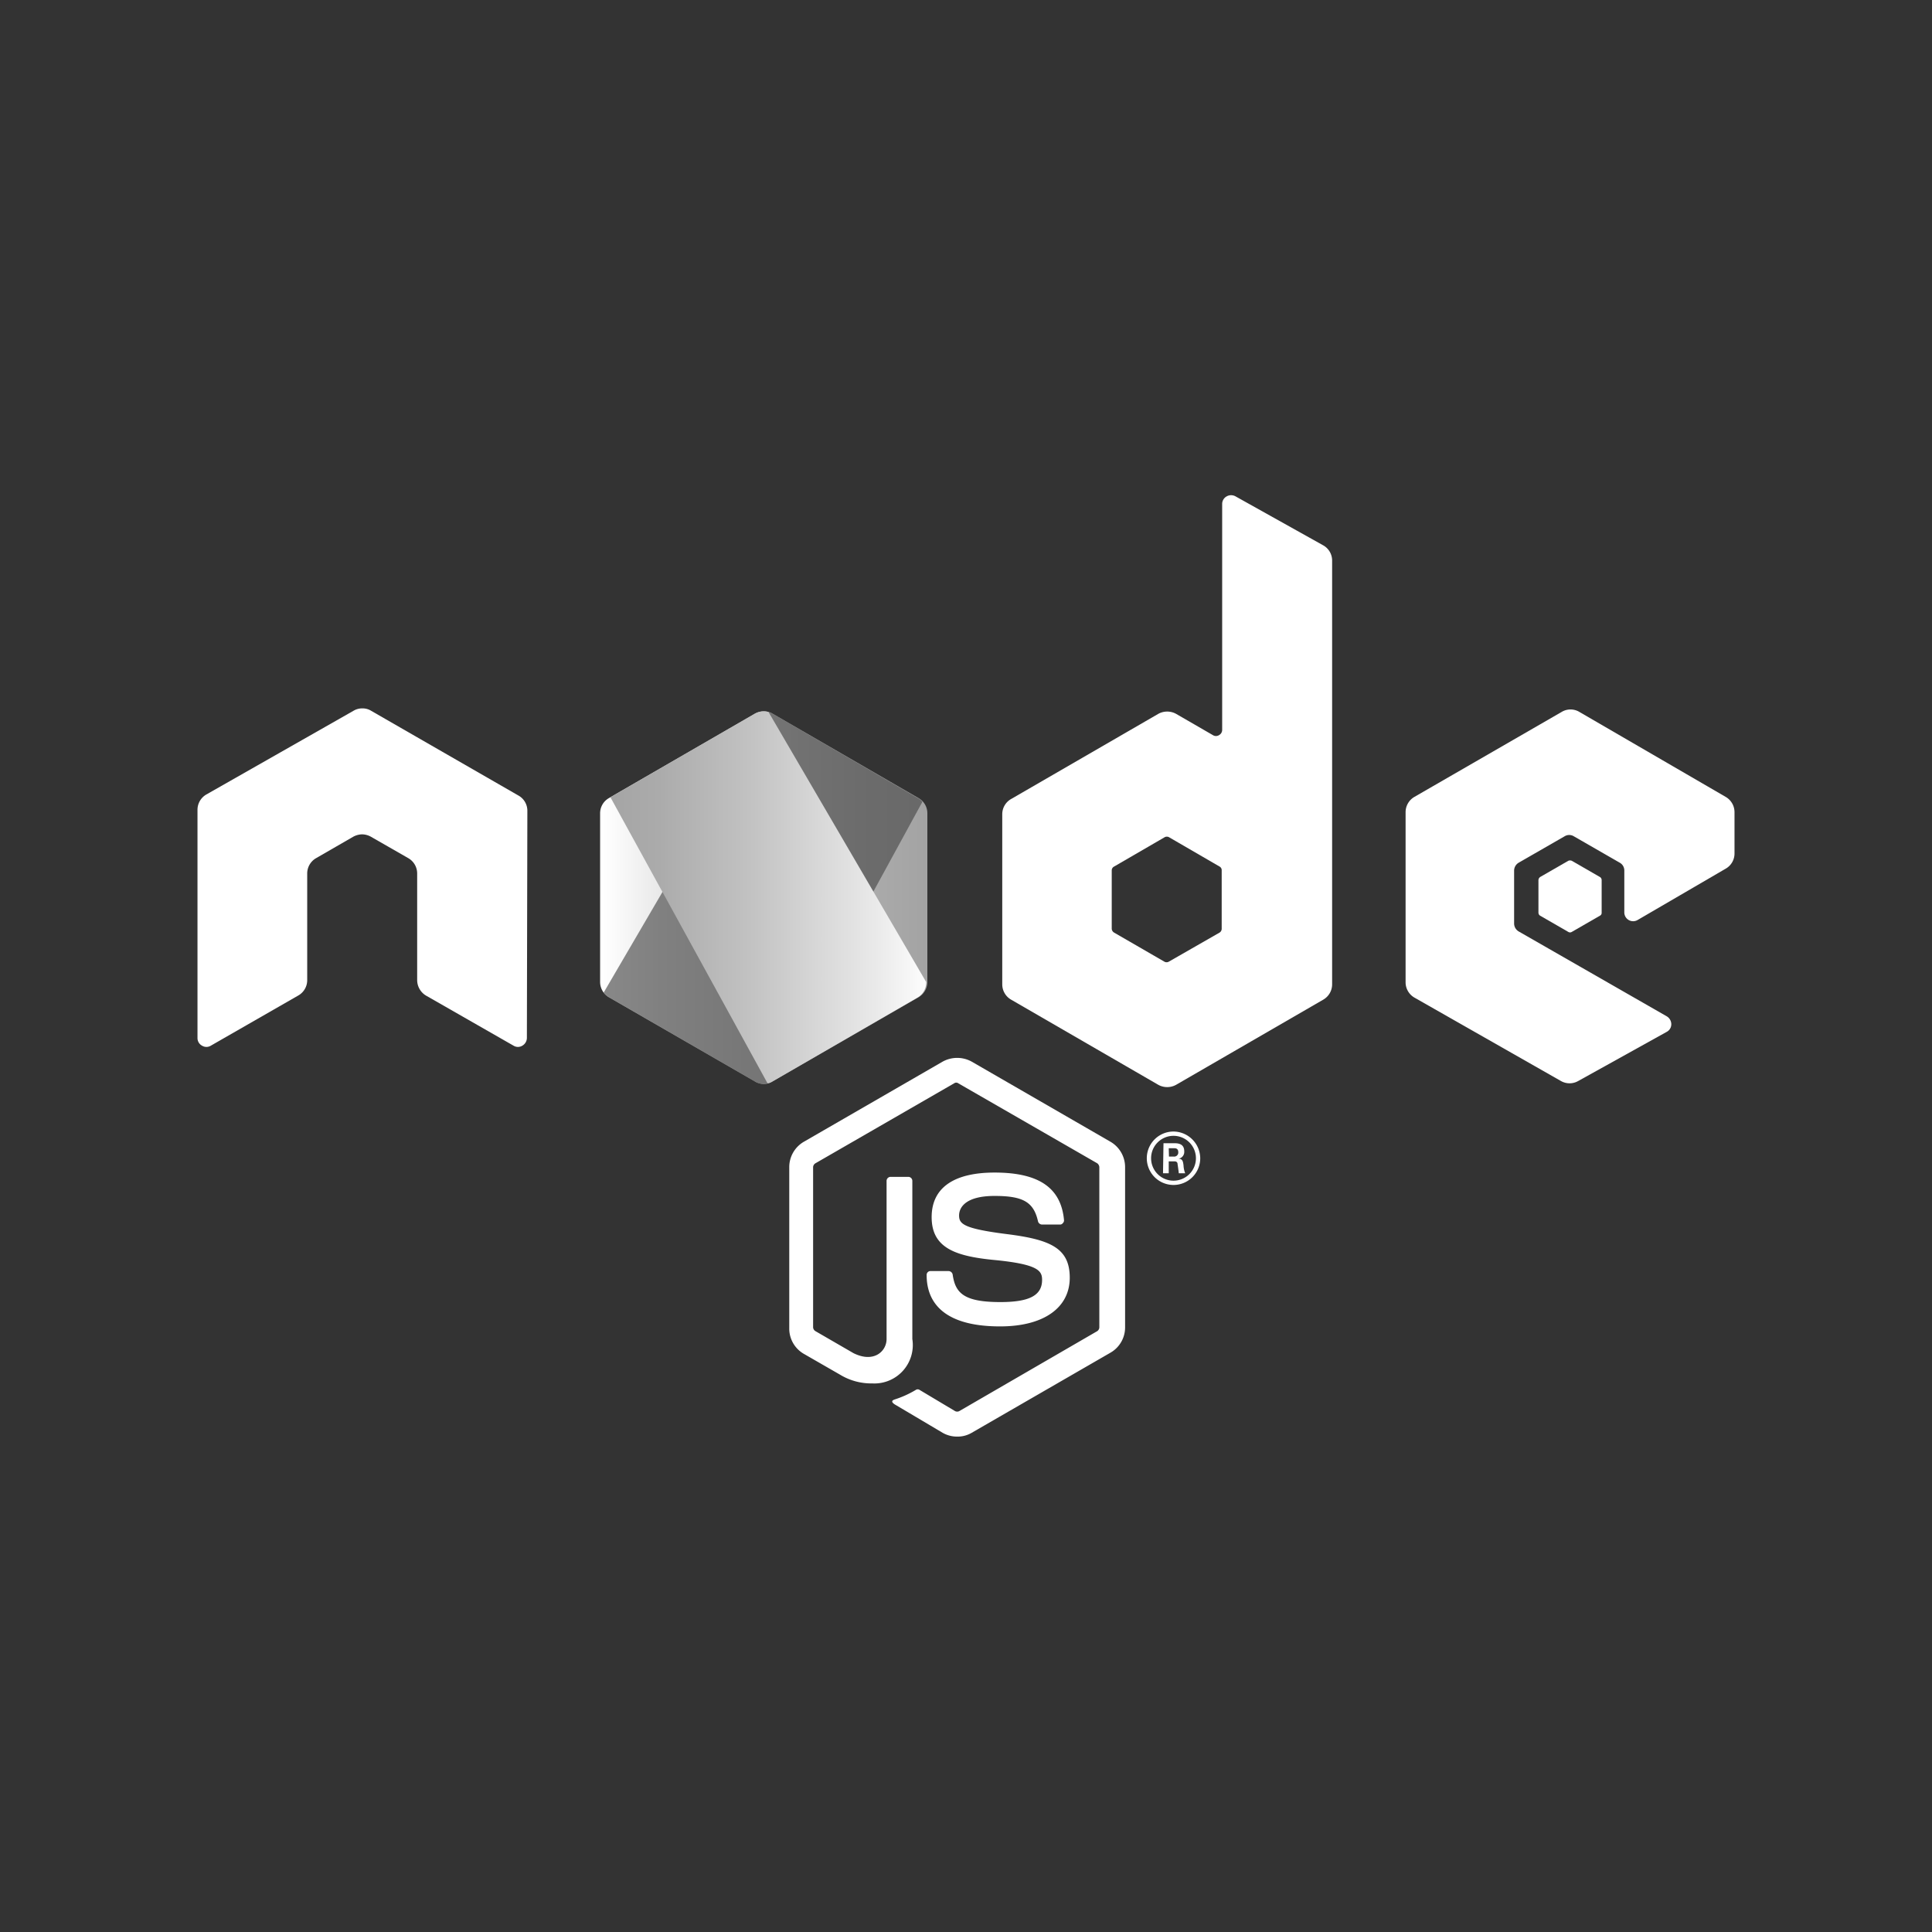 <svg xmlns="http://www.w3.org/2000/svg" xmlns:xlink="http://www.w3.org/1999/xlink" viewBox="0 0 81 81"><rect x="0" y="0" width="81" height="81" fill="#333333" stroke="none"/><defs><style>.cls-1,.cls-2,.cls-4,.cls-5,.cls-6,.cls-7{fill:none;}.cls-2{clip-rule:evenodd;}.cls-3{clip-path:url(#clip-path);}.cls-4{stroke:#50a8ff;}.cls-4,.cls-5,.cls-6,.cls-7{stroke-miterlimit:10;}.cls-5{stroke:#ffe54a;}.cls-6{stroke:#ff4d4d;}.cls-7{stroke:#fff;}.cls-8,.cls-9{fill:#fff;}.cls-10,.cls-9{fill-rule:evenodd;}.cls-10{fill:url(#linear-gradient);}.cls-11{clip-path:url(#clip-path-2);}.cls-12{fill:#4b4b4b;opacity:0.66;}.cls-13{fill:url(#linear-gradient-2);}</style><clipPath id="clip-path"><polyline class="cls-1" points="1736.27 30.5 2260.5 30.5 2260.5 2415.5 894.5 2415.5 894.5 30.5 1736.27 30.5"/></clipPath><linearGradient id="linear-gradient" x1="25.16" y1="37.63" x2="38.88" y2="37.63" gradientUnits="userSpaceOnUse"><stop offset="0.01" stop-color="#fff"/><stop offset="0.19" stop-color="#e8e8e8"/><stop offset="0.54" stop-color="#c3c3c3"/><stop offset="0.82" stop-color="#ababab"/><stop offset="1" stop-color="#a3a3a3"/></linearGradient><clipPath id="clip-path-2"><path class="cls-2" d="M32.39,29.92a.75.75,0,0,0-.74,0l-6.12,3.54a.73.73,0,0,0-.37.64v7.07a.74.74,0,0,0,.37.64l6.12,3.53a.7.7,0,0,0,.74,0l6.12-3.53a.74.74,0,0,0,.37-.64V34.1a.73.73,0,0,0-.37-.64Z"/></clipPath><linearGradient id="linear-gradient-2" x1="25.07" y1="37.62" x2="39.22" y2="37.62" gradientUnits="userSpaceOnUse"><stop offset="0" stop-color="#a3a3a3"/><stop offset="0.18" stop-color="#ababab"/><stop offset="0.46" stop-color="#c3c3c3"/><stop offset="0.81" stop-color="#e8e8e8"/><stop offset="0.99" stop-color="#fff"/></linearGradient></defs><title>nodejs</title><g id="cerchi"><g class="cls-3"><path class="cls-4" d="M1319.84,757.25A837.37,837.37,0,0,1,871,871.92C406.53,858.65,40.8,471.39,54.08,7S454.61-823.2,919-809.92,1749.2-409.39,1735.92,55A846.56,846.56,0,0,1,1719,201.18"/><path class="cls-5" d="M1147.39,1051.77a1052.48,1052.48,0,0,1-266.81,30.38c-580.54-8-1044.7-485-1036.73-1065.57s485-1044.7,1065.57-1036.73,1044.7,485,1036.73,1065.57a1064.58,1064.58,0,0,1-6.77,106.31"/><path class="cls-6" d="M1364.86,1087.85c-146.4,65.19-308.77,100.84-479.48,99.42C246.79,1182-266.58,660-261.27,21.38S266-1130.58,904.62-1125.27,2056.58-598,2051.27,40.62c-1.84,221.48-65.83,427.89-175.29,602.83"/><path class="cls-4" d="M1098.41,1276.08a1269.51,1269.51,0,0,1-208.22,16.3C193.55,1289.73-369,722.84-366.38,26.19S203.16-1233,899.81-1230.38,2159-660.84,2156.38,35.81q0,10.75-.26,21.48"/><path class="cls-7" d="M912.39,1397.39q-8.68.1-17.39.11C140.3,1397.5-471.5,785.7-471.5,31S140.3-1335.5,895-1335.5,2261.5-723.7,2261.5,31a1374.68,1374.68,0,0,1-21,240.2"/></g></g><g id="main_section" data-name="main section"><path class="cls-8" d="M40.13,60.23a1.21,1.21,0,0,1-.61-.16l-1.94-1.15c-.29-.16-.15-.22-.06-.25a4.23,4.23,0,0,0,.88-.4.14.14,0,0,1,.15,0l1.49.89a.19.19,0,0,0,.18,0L46,55.81a.2.2,0,0,0,.09-.16V48.93a.22.22,0,0,0-.09-.16l-5.82-3.35a.15.15,0,0,0-.18,0l-5.81,3.35a.2.2,0,0,0-.1.16v6.72a.2.2,0,0,0,.1.16l1.59.92c.86.43,1.39-.08,1.39-.59V49.51a.17.17,0,0,1,.17-.17h.74a.17.17,0,0,1,.17.17v6.63A1.61,1.61,0,0,1,36.57,58a2.51,2.51,0,0,1-1.34-.36l-1.53-.88a1.22,1.22,0,0,1-.61-1.06V48.93a1.23,1.23,0,0,1,.61-1.06l5.82-3.36a1.26,1.26,0,0,1,1.22,0l5.82,3.36a1.23,1.23,0,0,1,.61,1.06v6.72a1.22,1.22,0,0,1-.61,1.06l-5.82,3.36A1.16,1.16,0,0,1,40.13,60.23Z"/><path class="cls-8" d="M41.93,55.61c-2.55,0-3.08-1.17-3.08-2.15a.16.16,0,0,1,.17-.17h.75a.18.18,0,0,1,.17.14c.11.77.45,1.16,2,1.16,1.22,0,1.75-.28,1.75-.93,0-.38-.15-.66-2.06-.84-1.59-.16-2.57-.51-2.57-1.79s1-1.87,2.64-1.87c1.87,0,2.79.65,2.91,2a.15.15,0,0,1-.05.12.14.14,0,0,1-.12.06h-.75a.18.18,0,0,1-.17-.13c-.18-.81-.62-1.07-1.82-1.07s-1.49.47-1.49.82.18.55,2,.78,2.64.58,2.64,1.83S43.77,55.61,41.93,55.61Z"/><path class="cls-8" d="M50.32,48.56a1.12,1.12,0,1,1-1.12-1.12A1.13,1.13,0,0,1,50.32,48.56Zm-2.06,0a.94.94,0,1,0,.94-.94A.94.94,0,0,0,48.26,48.56Zm.52-.63h.43c.15,0,.44,0,.44.34a.29.29,0,0,1-.24.31c.17,0,.19.12.21.28a1,1,0,0,0,.07.33h-.27c0-.06-.05-.38-.05-.39s0-.11-.13-.11H49v.5h-.24Zm.23.56h.2a.17.17,0,0,0,.19-.18c0-.17-.12-.17-.18-.17H49Z"/><path class="cls-9" d="M22.11,34a.73.73,0,0,0-.38-.65l-6.17-3.55a.67.67,0,0,0-.34-.1h-.06a.7.7,0,0,0-.34.1L8.65,33.31a.74.74,0,0,0-.37.65v9.56a.36.36,0,0,0,.19.32.35.35,0,0,0,.37,0l3.66-2.1a.74.74,0,0,0,.38-.65V36.63a.74.74,0,0,1,.37-.65l1.56-.9a.82.82,0,0,1,.37-.1.79.79,0,0,1,.37.1l1.57.9a.74.74,0,0,1,.37.65v4.46a.76.76,0,0,0,.37.65l3.67,2.1a.35.35,0,0,0,.37,0,.38.38,0,0,0,.19-.32Z"/><path class="cls-9" d="M51.8,20.81a.38.38,0,0,0-.37,0,.36.36,0,0,0-.19.32v9.47a.25.25,0,0,1-.13.22.24.24,0,0,1-.26,0l-1.54-.89a.77.77,0,0,0-.75,0l-6.17,3.57a.73.73,0,0,0-.37.64v7.13a.74.74,0,0,0,.37.64l6.17,3.57a.77.77,0,0,0,.75,0l6.17-3.57a.74.74,0,0,0,.37-.64V23.51a.73.73,0,0,0-.38-.65Zm-.58,18.13a.19.19,0,0,1-.09.16L49,40.32a.19.19,0,0,1-.18,0L46.71,39.1a.2.2,0,0,1-.1-.16V36.49a.18.18,0,0,1,.1-.16l2.12-1.23a.19.19,0,0,1,.18,0l2.12,1.23a.17.17,0,0,1,.09.16Z"/><path class="cls-9" d="M72.35,36.42a.73.73,0,0,0,.37-.64V34.05a.74.74,0,0,0-.37-.64l-6.13-3.56a.72.72,0,0,0-.75,0L59.3,33.41a.74.74,0,0,0-.37.64v7.13a.74.74,0,0,0,.38.65l6.13,3.49a.73.73,0,0,0,.73,0l3.71-2.06a.36.36,0,0,0,.19-.32.39.39,0,0,0-.19-.33l-6.21-3.56a.39.39,0,0,1-.19-.32V36.49a.39.39,0,0,1,.19-.32l1.93-1.11a.37.37,0,0,1,.38,0l1.93,1.11a.37.37,0,0,1,.19.32v1.76a.37.37,0,0,0,.56.32Z"/><path class="cls-9" d="M65.75,36.09a.19.19,0,0,1,.15,0l1.18.68a.15.15,0,0,1,.07.13v1.37a.13.13,0,0,1-.07.12l-1.18.68a.14.14,0,0,1-.15,0l-1.18-.68a.15.15,0,0,1-.07-.12V36.9a.17.17,0,0,1,.07-.13Z"/><path class="cls-10" d="M31.65,29.92a.75.75,0,0,1,.74,0l6.12,3.54a.73.73,0,0,1,.37.64v7.07a.74.74,0,0,1-.37.64l-6.12,3.53a.7.7,0,0,1-.74,0l-6.12-3.53a.74.74,0,0,1-.37-.64V34.1a.73.73,0,0,1,.37-.64Z"/><g class="cls-11"><path class="cls-1" d="M31.64,29.92l-6.12,3.54a.75.75,0,0,0-.39.64v7.07a.76.76,0,0,0,.17.46l6.89-11.79A.76.76,0,0,0,31.64,29.92Z"/><path class="cls-1" d="M32.23,45.41l.15-.07,6.11-3.53a.73.73,0,0,0,.34-.64V34.1a.79.79,0,0,0-.16-.48Z"/><path class="cls-12" d="M38.48,33.46l-6.09-3.54-.2-.08L25.3,41.63a.91.91,0,0,0,.21.18l6.13,3.53a.73.73,0,0,0,.59.07l6.44-11.79A.49.49,0,0,0,38.48,33.46Z"/><path class="cls-1" d="M25.59,33.42l-.07,0a.75.75,0,0,0-.39.64v7.07a.75.75,0,0,0,.38.64l6.13,3.53a.69.69,0,0,0,.54.08Z"/><path class="cls-1" d="M38.83,34.1a.71.71,0,0,0-.35-.64l-6.09-3.54-.17-.07,6.61,11.29Z"/><path class="cls-13" d="M32.38,45.34l6.11-3.53a.73.73,0,0,0,.34-.64v0L32.22,29.85a.79.79,0,0,0-.58.07l-6.05,3.5,6.59,12A.56.56,0,0,0,32.38,45.34Z"/></g></g></svg>